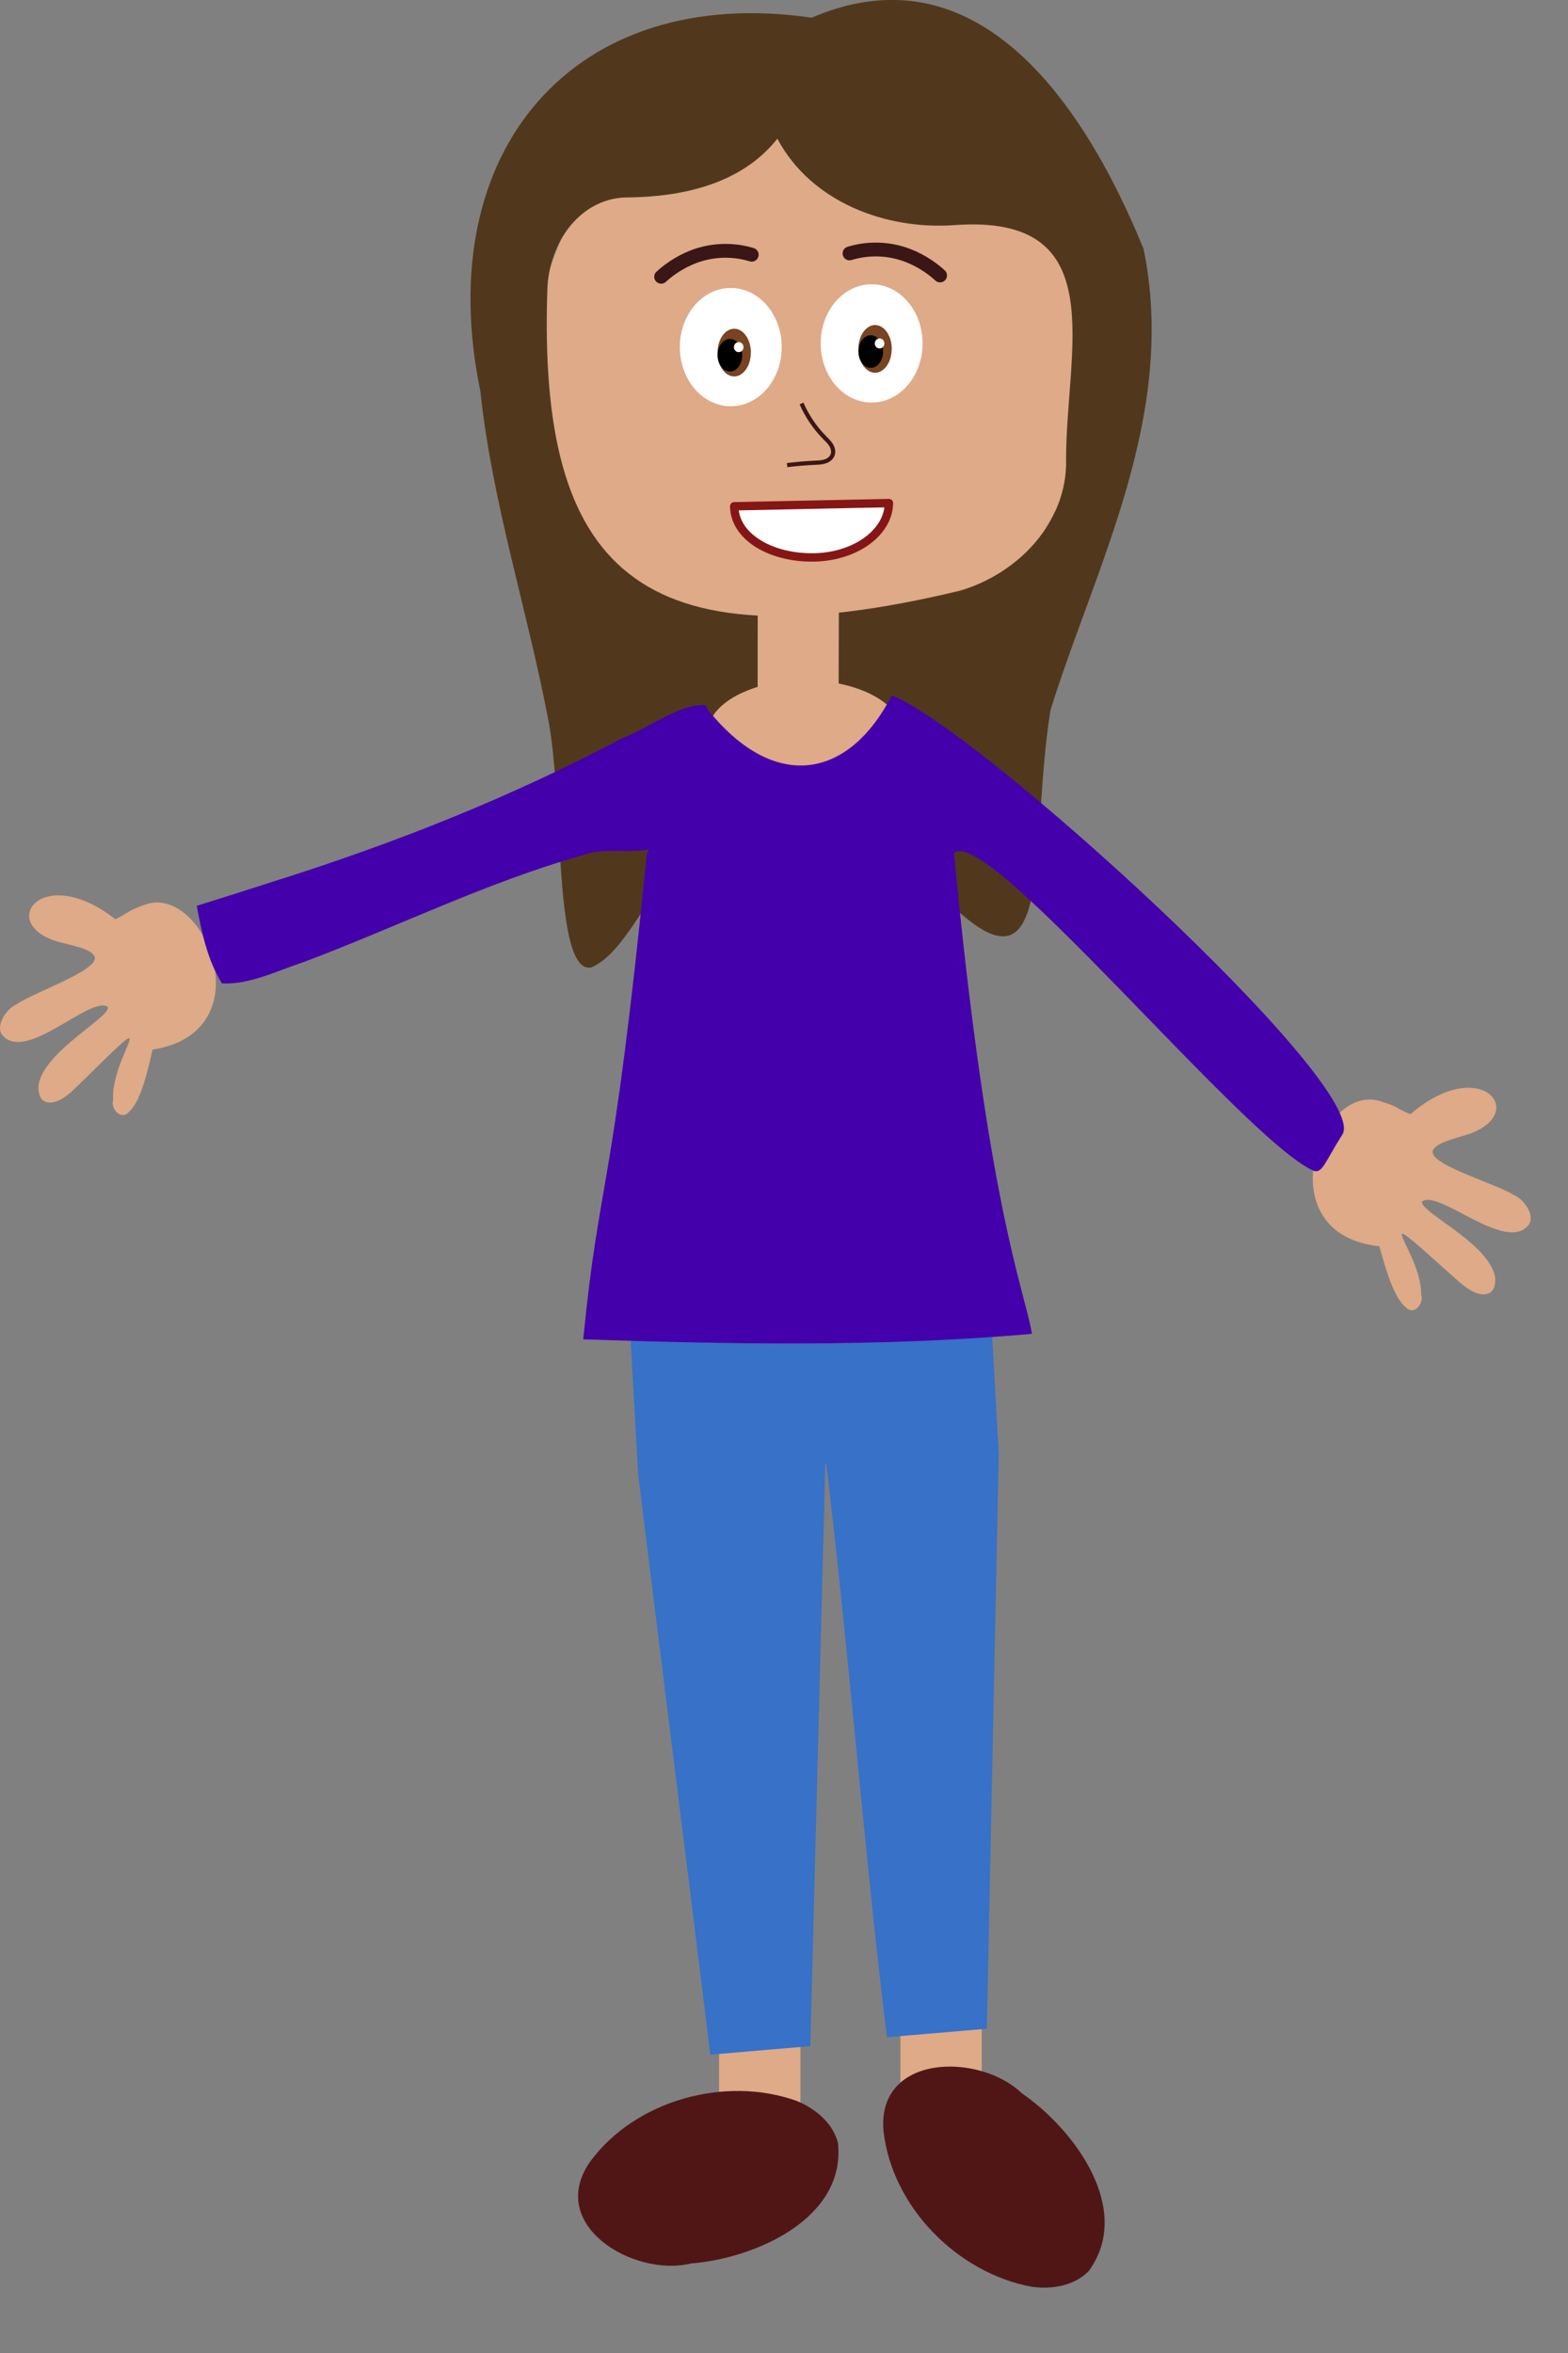 <svg  height="60%" version="1.1" viewBox="0 0 60 90" xmlns="http://www.w3.org/2000/svg">
 <rect x="0" y="0" width="60" height="90" fill="#808080" stroke="none"/>
 <g transform="translate(-39.946 -116.12)">
  <g id="pants" transform="translate(-24.812 6.673)">
   <rect x="99.212" y="186.5" width="3.113" height="3.741" style="fill:#deaa87"/>
   <rect x="92.275" y="186.63" width="3.113" height="4.213" style="fill:#deaa87"/>
   <path d="m89.177 165.83-0.339-6.029 13.799-0.775 0.339 6.029m-6.631 0.156-0.581 22.499c-1.275 0.109-2.55 0.217-3.824 0.326-0.873-7.098-1.89-15.107-2.763-22.205m13.799-0.775-0.456 21.988c-1.275 0.109-2.55 0.217-3.824 0.326-0.873-7.098-1.478-15.061-2.351-22.158" style="fill:#3771c8"/>
  </g>
  <path id="right-hand" d="m93.914 158.74c2.716-2.34 4.592-4e-3 2.168 0.78-0.448 0.145-1.083 0.281-1.277 0.549-0.391 0.538 2.249 1.263 3.05 1.748 0.431 0.178 0.847 0.815 0.582 1.155-0.853 1.095-3.414-1.351-4.064-0.904-0.209 0.349 2.465 1.546 2.769 2.831 0.055 0.234 3e-3 0.595-0.219 0.686-0.557 0.228-1.227-0.533-1.599-0.84-3.229-2.905-0.968-0.765-0.996 0.901 0.121 0.296-0.26 0.836-0.601 0.465-0.482-0.382-0.831-1.718-0.998-2.322-4.32-0.454-2.332-6.208-9e-3 -5.563 0.811 0.249 0.568 0.252 1.193 0.512" style="fill:#deaa87"/>
  <path id="left-shoe" d="m72.01 198.08c0.315 2.907-3.187 4.424-5.615 4.614-2.198 0.545-5.586-1.476-3.851-3.915 1.74-2.34 5.167-3.274 7.891-2.3 0.707 0.291 1.374 0.834 1.575 1.601z" style="fill:#501616;paint-order:normal"/>
  <path id="right-shoe" d="m81.604 202.99c1.726-2.36-0.548-5.424-2.556-6.803-1.631-1.571-5.576-1.515-5.292 1.465 0.337 2.897 2.838 5.419 5.684 5.937 0.757 0.102 1.607-0.036 2.164-0.599z" style="fill:#501616;paint-order:normal"/>
  <g id="face" transform="translate(-24.812 6.673)">
   <path d="m90.945 134.06c-3.15-1.72-5.321-5.064-5.766-8.884-0.248-2.127 0.221-4.859 1.174-6.837 2.442-5.068 7.998-7.574 12.905-5.821 4.874 1.741 7.79 6.892 7.098 12.539-0.473 3.862-3.001 7.508-6.307 9.096-2.936 1.41-6.418 1.375-9.105-0.093z" style="fill:#deaa87"/>
   <g transform="matrix(1.651 0 0 1.658 -102.5 -94.361)">
    <path d="m122.69 130.86a1.181 1.365 0 0 1-1.19 1.351 1.181 1.365 0 0 1-1.172-1.371 1.181 1.365 0 0 1 1.184-1.358 1.181 1.365 0 0 1 1.178 1.365" style="fill:#fff"/>
    <g transform="translate(-.056 1.588)">
     <path d="m122.03 129.39a0.386 0.55 0 0 1-0.388 0.545 0.386 0.55 0 0 1-0.383-0.553 0.386 0.55 0 0 1 0.387-0.547 0.386 0.55 0 0 1 0.385 0.55" style="fill:#784421"/>
     <path d="m121.83 129.45a0.285 0.376 0 0 1-0.288 0.372 0.285 0.376 0 0 1-0.283-0.377 0.285 0.376 0 0 1 0.286-0.374 0.285 0.376 0 0 1 0.285 0.376"/>
     <path d="m121.86 129.26a0.111 0.116 0 0 1-0.112 0.115 0.111 0.116 0 0 1-0.11-0.116 0.111 0.116 0 0 1 0.111-0.115 0.111 0.116 0 0 1 0.111 0.116" style="fill:#fff"/>
    </g>
   </g>
   <g transform="matrix(1.651 0 0 1.658 -107.89 -94.22)">
    <path d="m122.69 130.86a1.181 1.365 0 0 1-1.19 1.351 1.181 1.365 0 0 1-1.172-1.371 1.181 1.365 0 0 1 1.184-1.358 1.181 1.365 0 0 1 1.178 1.365" style="fill:#fff"/>
    <g transform="translate(-.056 1.588)">
     <path d="m122.03 129.39a0.386 0.55 0 0 1-0.388 0.545 0.386 0.55 0 0 1-0.383-0.553 0.386 0.55 0 0 1 0.387-0.547 0.386 0.55 0 0 1 0.385 0.55" style="fill:#784421"/>
     <path d="m121.83 129.45a0.285 0.376 0 0 1-0.288 0.372 0.285 0.376 0 0 1-0.283-0.377 0.285 0.376 0 0 1 0.286-0.374 0.285 0.376 0 0 1 0.285 0.376"/>
     <path d="m121.86 129.26a0.111 0.116 0 0 1-0.112 0.115 0.111 0.116 0 0 1-0.11-0.116 0.111 0.116 0 0 1 0.111-0.115 0.111 0.116 0 0 1 0.111 0.116" style="fill:#fff"/>
    </g>
   </g>
   <path d="m98.773 128.69c-0.016 1.152-1.33 2.08-2.946 2.079-1.616-4.4e-4 -2.959-0.805-2.974-1.957z" style="fill:#fff;stroke-linecap:round;stroke-linejoin:round;stroke-width:.321;stroke:#861616"/>
   <path d="m95.429 124.88c0.21 0.482 0.509 0.925 0.878 1.299 0.091 0.092 0.187 0.181 0.254 0.292 0.033 0.055 0.059 0.116 0.071 0.179 0.012 0.064 0.009 0.13-0.012 0.191-0.021 0.061-0.062 0.116-0.111 0.158-0.05 0.042-0.108 0.073-0.17 0.094-0.123 0.042-0.256 0.047-0.386 0.053-0.359 0.017-0.718 0.047-1.076 0.091" style="fill:none;stroke-width:.159;stroke:#3a1616"/>
   <path d="m93.523 119.19c-0.649-0.199-1.358-0.199-2.007 0-0.287 0.088-0.562 0.214-0.819 0.368-0.228 0.137-0.443 0.296-0.64 0.475" style="fill:#deaa87;stroke-linecap:round;stroke-width:.529;stroke:#3a1616"/>
   <path d="m97.265 119.14c0.649-0.199 1.358-0.199 2.007 0 0.287 0.088 0.562 0.214 0.819 0.368 0.228 0.137 0.443 0.296 0.64 0.475" style="fill:#deaa87;stroke-linecap:round;stroke-width:.529;stroke:#3a1616"/>
  </g>
  <path id="hair" d="m73.93 116.12c-0.913 0.02-1.888 0.231-2.926 0.677-9.058-1.32-14.593 5.046-12.677 14.283 0.454 4.285 1.804 8.388 2.605 12.601 0.597 3.139 0.19 9.711 1.641 9.444 1.528-0.663 2.391-3.695 3.965-4.249 3.725-1.311 4.637-1.999 8.022-0.129 6.089 7.425 4.647 0.31 5.583-5.464 1.7-5.474 4.869-11.246 3.565-17.633-1.698-4.171-4.846-9.64-9.778-9.532zm-4.238 5.304c1.295 2.432 4.162 3.503 6.804 3.305 6.043-0.431 4.235 4.782 4.245 8.968 0.054 2.41-1.852 4.376-4.067 5.018-12.376 2.974-16.128-0.89-15.785-11.471 0.041-1.911 1.331-3.614 3.146-3.573 2.082-0.033 4.298-0.531 5.658-2.247z" style="fill:#51381c"/>
  <path id="neck" d="m74.472 144.18c-0.02 1.113-1.698 2.008-3.751 2-2.053-8e-3 -3.707-0.916-3.696-2.03 0.01-1.114 1.68-2.013 3.733-2.01 2.053 3e-3 3.715 0.906 3.715 2.02m-5.536-1.753 0.003-3.118h3.106l-0.009 2.978" style="fill:#deaa87"/>
  <g id="arm-animate" transform="rotate(-2,66.5,144)">
   <path id="hand" d="m44.118 150.5c-2.746-2.306-4.592 0.054-2.158 0.807 0.449 0.139 1.086 0.268 1.284 0.533 0.397 0.533-2.233 1.292-3.028 1.787-0.429 0.184-0.837 0.826-0.567 1.163 0.866 1.084 3.396-1.394 4.053-0.955 0.214 0.346-2.445 1.578-2.733 2.866-0.052 0.234 0.004 0.595 0.227 0.683 0.56 0.221 1.22-0.549 1.588-0.86 3.192-2.946 0.958-0.777 1.008 0.889-0.117 0.298 0.27 0.833 0.607 0.457 0.477-0.388 0.809-1.728 0.968-2.334 4.314-0.509 2.253-6.237-0.062-5.563-0.807 0.259-0.565 0.259-1.186 0.527" style="fill:#deaa87"/>
   <path id="sleave" d="m47.251 150.1c0.153 1.031 0.336 2.081 0.858 2.999 1.071 0.085 2.093-0.399 3.104-0.691 3.618-1.212 7.115-2.807 10.828-3.72 0.846-0.284 1.699-0.016 2.554-0.137 1.741-0.113 3.436-0.552 5.159-0.792 0.287-0.863-0.333-1.3-0.854-2.073-0.69-0.969-1.579-1.779-1.92-2.577-0.986-0.119-2.322 0.867-3.251 1.155-4.288 2.091-8.795 3.697-13.388 4.972-1.028 0.294-2.059 0.58-3.091 0.863z" style="fill:#40a"/>
  </g>
  <path id="shirt" transform="scale(.265)" d="m279.51 538.57c-6.246 12.127-16.884 13.883-26.354 2.307l-9.018 20.564c-5.037 50.545-6.793 45.838-9.182 70.061 20.799 0.7 42.929 1.143 64.803-0.793-1.14-6.565-6.361-18.05-11.264-69.367 4.621-4.367 42.081 41.607 51.963 45.842 1.253 0.387 1.624-1.327 4.127-5.254 4.138-6.911-53.01-58.899-65.076-63.359z" style="fill:#40a"/>
 </g>
</svg>
